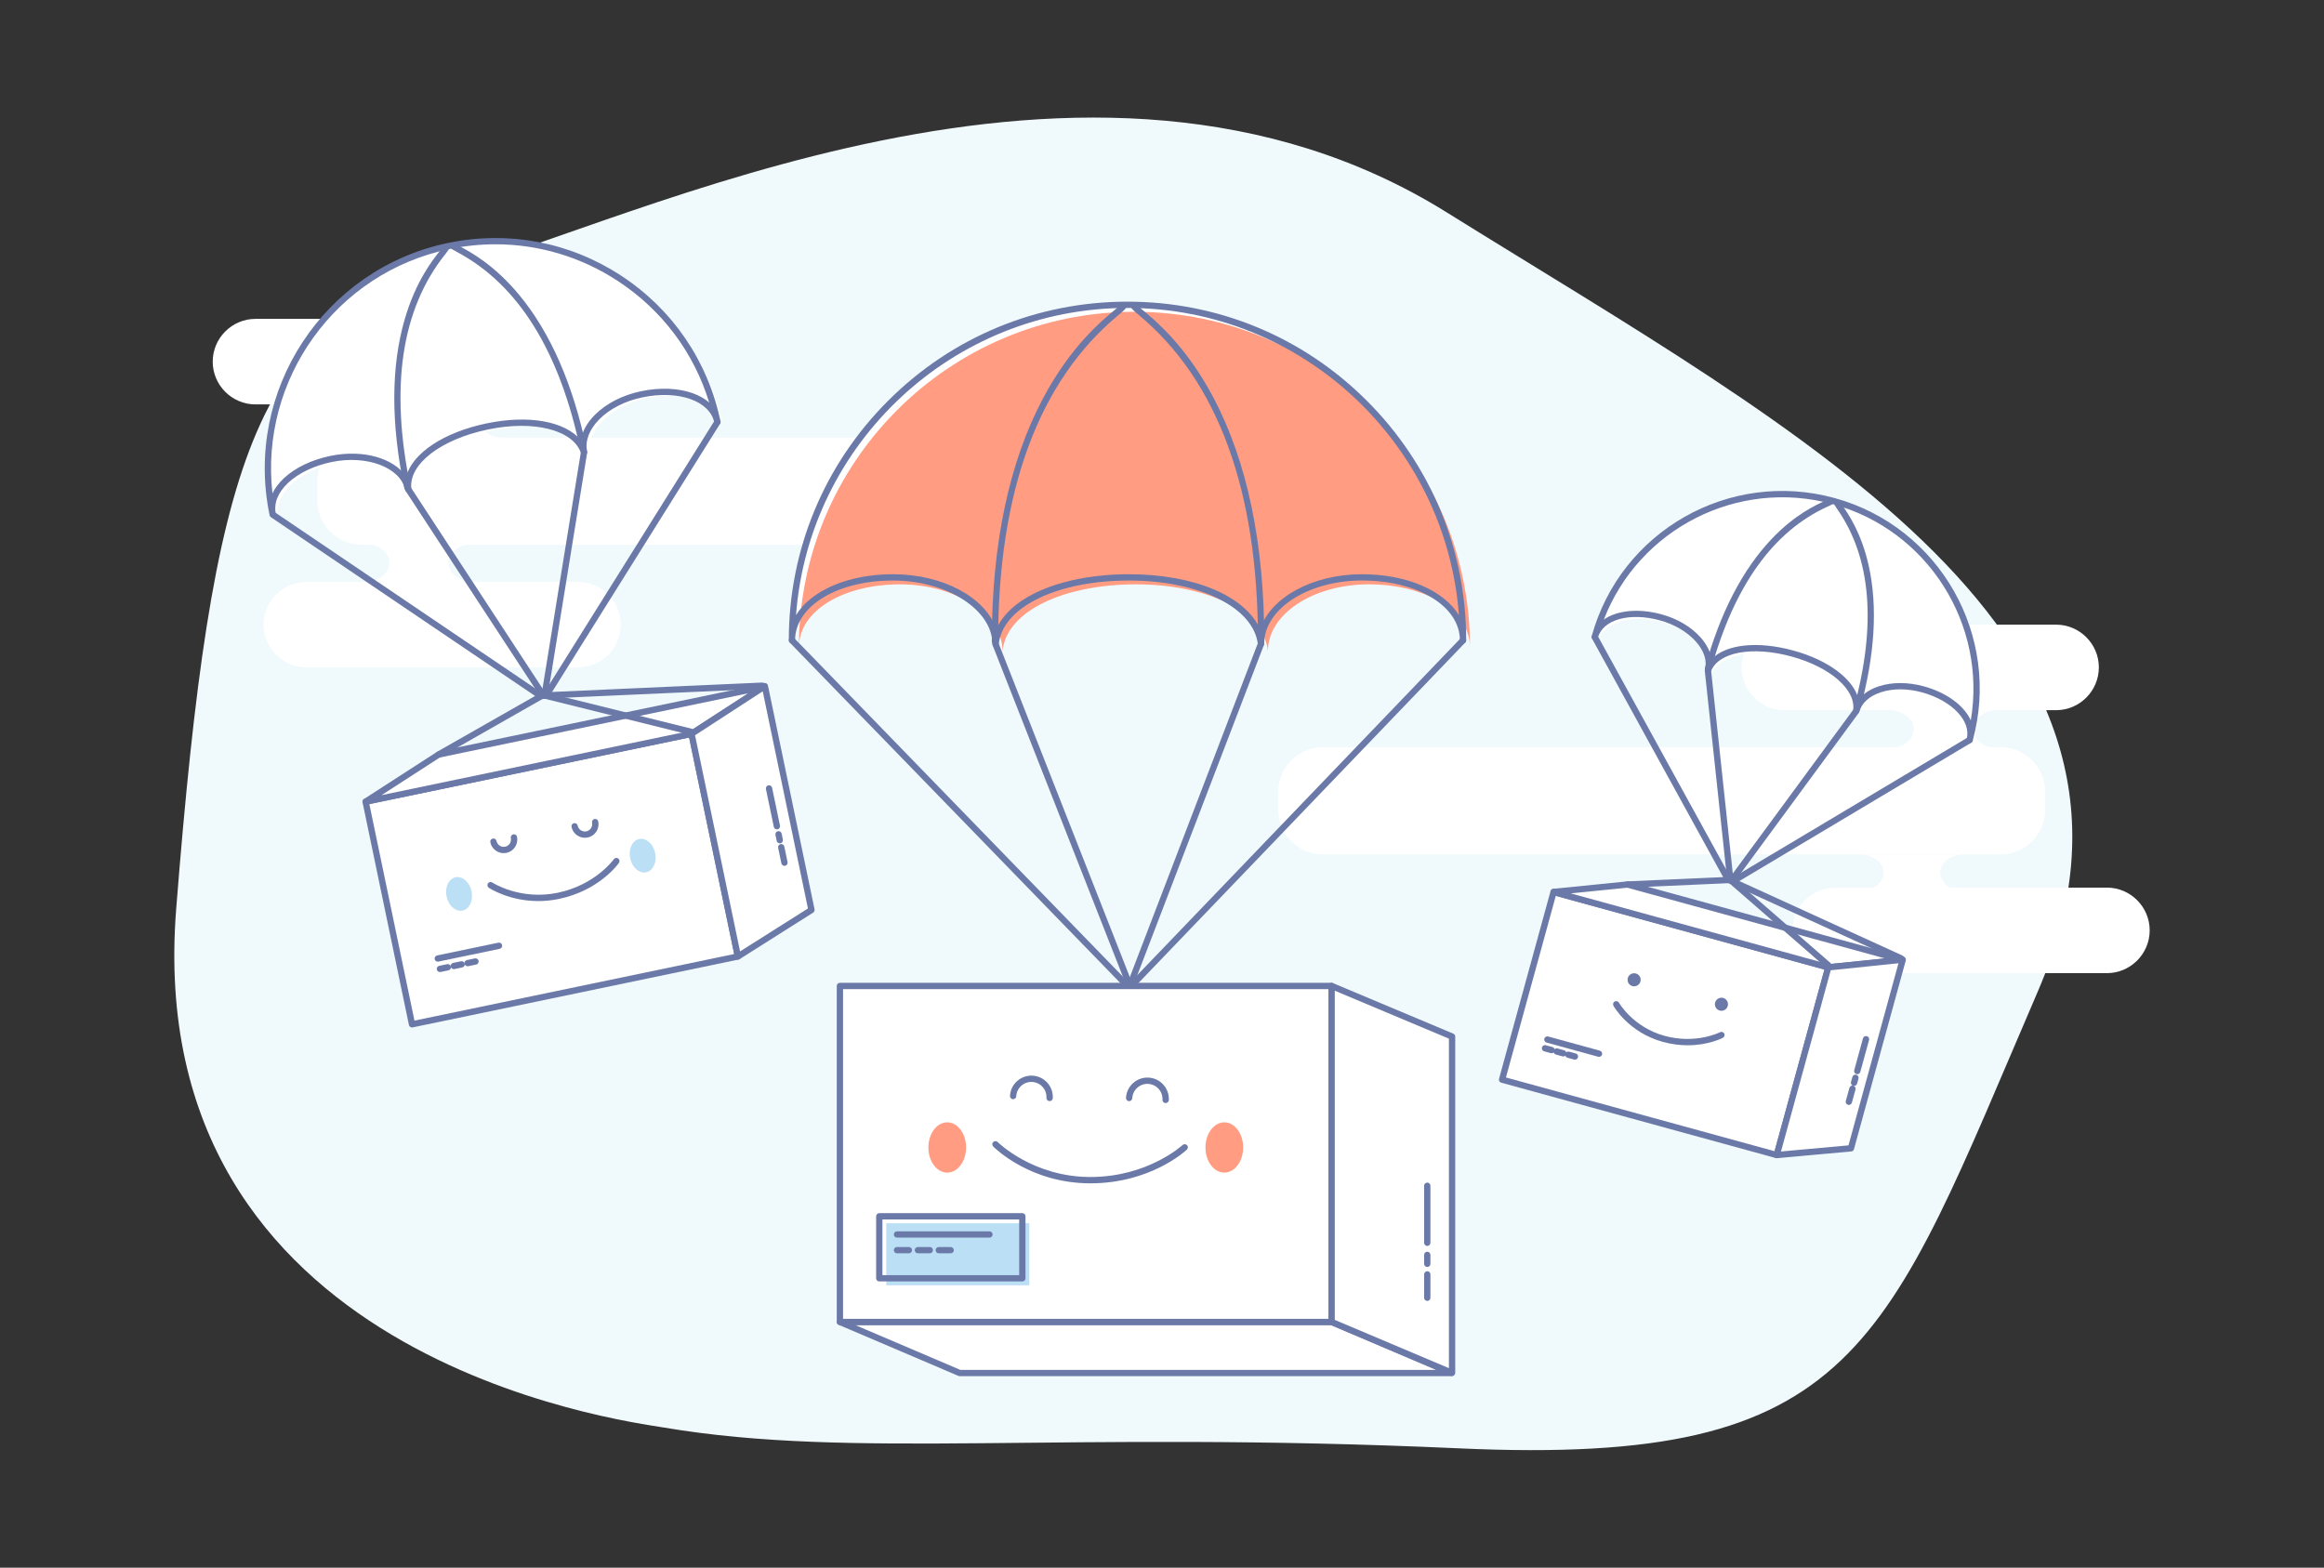 <?xml version="1.0" encoding="utf-8"?>
<!-- Generator: Adobe Illustrator 23.0.0, SVG Export Plug-In . SVG Version: 6.00 Build 0)  -->
<svg version="1.1" id="圖層_1" xmlns="http://www.w3.org/2000/svg" xmlns:xlink="http://www.w3.org/1999/xlink" x="0px" y="0px"
	 viewBox="0 0 1256.33 847.6" style="enable-background:new 0 0 1256.33 847.6;" xml:space="preserve">
<rect x="0" y="0" width="1256.33" height="847.6" fill="#333333" stroke="none"/>
<style type="text/css">
	.st0{fill:#F0F9FC;}
	.st1{fill:#FFFFFF;}
	.st2{fill:#6A79A8;}
	.st3{fill:#BBDFF5;}
	.st4{fill:#FF9C81;}
</style>
<g id="栝鍣_1_1_">
</g>
<g id="栝鍣_2">
</g>
<g>
	<g>
		<path class="st0" d="M358.83,771.82c-21.73-3.66-282.81-36.7-263.59-280.33s43.34-316.9,144.85-343.7
			c101.51-26.81,348.24-153.65,541.87-33.04s402.55,228.77,319.64,421.35c-82.91,192.57-96.48,256.8-312.8,246.98
			C572.47,773.24,462.16,789.25,358.83,771.82z"/>
	</g>
	<g id="XMLID_8_">
		<g id="XMLID_27_">
			<path class="st1" d="M1081.5,461.96H715.12c-13.28,0-24.15-10.86-24.15-24.15v-9.68c0-13.28,10.86-24.15,24.15-24.15h366.38
				c13.28,0,24.15,10.86,24.15,24.15v9.68C1105.65,451.09,1094.78,461.96,1081.5,461.96z"/>
		</g>
		<g id="XMLID_14_">
			<path class="st1" d="M1111.5,383.97H964.61c-12.72,0-23.12-10.4-23.12-23.12l0,0c0-12.72,10.4-23.12,23.12-23.12h146.89
				c12.72,0,23.12,10.4,23.12,23.12l0,0C1134.62,373.56,1124.21,383.97,1111.5,383.97z"/>
		</g>
		<g id="XMLID_13_">
			<path class="st1" d="M1138.98,526.15H992.09c-12.72,0-23.12-10.4-23.12-23.12l0,0c0-12.72,10.4-23.12,23.12-23.12h146.89
				c12.72,0,23.12,10.4,23.12,23.12l0,0C1162.1,515.74,1151.7,526.15,1138.98,526.15z"/>
		</g>
		<g id="XMLID_10_">
			<path class="st1" d="M1061.82,481.74c-7.17,0-12.97-4.43-12.97-9.89s5.81-9.89,12.97-9.89h-56.58c7.17,0,12.97,4.43,12.97,9.89
				s-5.81,9.89-12.97,9.89H1061.82z"/>
		</g>
		<g id="XMLID_9_">
			<path class="st1" d="M1080.15,404.62c-7.47,0-13.53-4.62-13.53-10.33s6.06-10.33,13.53-10.33h-59.06
				c7.47,0,13.53,4.62,13.53,10.33s-6.06,10.33-13.53,10.33H1080.15z"/>
		</g>
	</g>
	<g id="XMLID_1_">
		<g id="XMLID_6_">
			<path class="st1" d="M195.6,236.6h366.38c13.28,0,24.15,10.86,24.15,24.15v9.68c0,13.28-10.86,24.15-24.15,24.15H195.6
				c-13.28,0-24.15-10.86-24.15-24.15v-9.68C171.45,247.47,182.31,236.6,195.6,236.6z"/>
		</g>
		<g id="XMLID_5_">
			<path class="st1" d="M165.6,314.6h146.89c12.72,0,23.12,10.4,23.12,23.12l0,0c0,12.72-10.4,23.12-23.12,23.12H165.6
				c-12.72,0-23.12-10.4-23.12-23.12l0,0C142.48,325,152.88,314.6,165.6,314.6z"/>
		</g>
		<g id="XMLID_4_">
			<path class="st1" d="M138.11,172.41H285c12.72,0,23.12,10.4,23.12,23.12l0,0c0,12.72-10.4,23.12-23.12,23.12H138.11
				c-12.72,0-23.12-10.4-23.12-23.12l0,0C114.99,182.82,125.39,172.41,138.11,172.41z"/>
		</g>
		<g id="XMLID_3_">
			<path class="st1" d="M215.27,216.82c7.17,0,12.97,4.43,12.97,9.89s-5.81,9.89-12.97,9.89h56.58c-7.17,0-12.97-4.43-12.97-9.89
				s5.81-9.89,12.97-9.89H215.27z"/>
		</g>
		<g id="XMLID_2_">
			<path class="st1" d="M196.95,293.95c7.47,0,13.53,4.62,13.53,10.33c0,5.7-6.06,10.33-13.53,10.33H256
				c-7.47,0-13.53-4.62-13.53-10.33c0-5.7,6.06-10.33,13.53-10.33H196.95z"/>
		</g>
	</g>
	<g id="栝鍣_4">
		<g>
			<g>
				
					<rect x="847.56" y="476.34" transform="matrix(0.265 -0.964 0.964 0.265 128.295 1274.926)" class="st1" width="105.23" height="153.99"/>
				<path class="st2" d="M960.49,626.2c-0.14,0-0.3-0.02-0.45-0.06l-148.49-40.77c-0.91-0.25-1.44-1.18-1.19-2.09l27.85-101.48
					c0.12-0.43,0.41-0.81,0.8-1.03c0.39-0.22,0.86-0.28,1.29-0.16l148.49,40.77c0.91,0.25,1.44,1.18,1.19,2.09l-27.85,101.47
					C961.93,625.7,961.24,626.2,960.49,626.2z M814.09,582.55l145.22,39.87l26.96-98.2l-145.22-39.86L814.09,582.55z"/>
			</g>
			<g>
				<polygon class="st1" points="988.36,523.02 839.85,482.25 879.85,478.23 1028.35,518.99 				"/>
				<path class="st2" d="M988.36,524.72c-0.15,0-0.31-0.02-0.45-0.06L839.41,483.9c-0.79-0.21-1.31-0.97-1.24-1.79
					c0.07-0.82,0.71-1.47,1.52-1.55l39.99-4.03c0.2-0.03,0.42,0,0.62,0.05l148.49,40.77c0.79,0.21,1.31,0.97,1.24,1.78
					c-0.07,0.82-0.71,1.47-1.52,1.55l-39.99,4.03C988.47,524.72,988.41,524.72,988.36,524.72z M849.11,483.03L988.5,521.3l30.6-3.09
					l-139.39-38.26L849.11,483.03z"/>
			</g>
			<g>
				<polygon class="st1" points="1028.6,518.85 988.36,523.02 960.49,624.5 1000.6,620.85 				"/>
				<path class="st2" d="M960.49,626.2c-0.5,0-0.98-0.22-1.3-0.61c-0.36-0.42-0.48-1-0.33-1.54l27.85-101.48
					c0.19-0.67,0.77-1.17,1.46-1.24l40.26-4.17c0.55-0.06,1.1,0.16,1.47,0.6c0.37,0.42,0.49,1.01,0.34,1.55l-28,102
					c-0.19,0.68-0.78,1.18-1.49,1.24l-40.11,3.65C960.6,626.19,960.54,626.2,960.49,626.2z M989.68,524.59l-26.9,97.99l36.49-3.32
					l27.03-98.46L989.68,524.59z"/>
			</g>
			<g>
				<g>
					<path class="st2" d="M864.41,571.41c-0.14,0-0.3-0.02-0.45-0.06l-27.92-7.67c-0.91-0.25-1.44-1.18-1.19-2.09
						c0.25-0.9,1.18-1.44,2.09-1.19l27.92,7.67c0.91,0.25,1.44,1.18,1.19,2.09C865.85,570.92,865.16,571.41,864.41,571.41z"/>
				</g>
				<g>
					<path class="st2" d="M838.79,569.46c-0.14,0-0.3-0.02-0.45-0.06l-3.6-0.99c-0.91-0.25-1.44-1.18-1.19-2.09
						c0.25-0.91,1.18-1.45,2.09-1.19l3.6,0.99c0.91,0.25,1.44,1.18,1.19,2.09C840.22,568.97,839.54,569.46,838.79,569.46z"/>
				</g>
				<g>
					<path class="st2" d="M845.1,571.2c-0.14,0-0.3-0.02-0.45-0.06l-3.6-0.99c-0.91-0.25-1.44-1.18-1.19-2.09
						c0.25-0.9,1.18-1.45,2.09-1.19l3.6,0.99c0.91,0.25,1.44,1.18,1.19,2.09C846.53,570.71,845.85,571.2,845.1,571.2z"/>
				</g>
				<g>
					<path class="st2" d="M851.4,572.93c-0.14,0-0.3-0.02-0.45-0.06l-3.6-0.99c-0.91-0.25-1.44-1.18-1.19-2.09
						c0.25-0.91,1.18-1.45,2.09-1.19l3.6,0.99c0.91,0.25,1.44,1.18,1.19,2.09C852.83,572.43,852.15,572.93,851.4,572.93z"/>
				</g>
			</g>
			<g>
				<g>
					<path class="st2" d="M1004.02,580.79c-0.14,0-0.3-0.02-0.45-0.06c-0.91-0.25-1.44-1.18-1.19-2.09l4.73-17.24
						c0.25-0.9,1.18-1.44,2.09-1.19c0.91,0.25,1.44,1.18,1.19,2.09l-4.73,17.24C1005.45,580.29,1004.77,580.79,1004.02,580.79z"/>
				</g>
				<g>
					<path class="st2" d="M1002.28,587.14c-0.14,0-0.3-0.02-0.45-0.06c-0.91-0.25-1.44-1.18-1.19-2.09l0.75-2.72
						c0.25-0.9,1.18-1.45,2.09-1.19c0.91,0.25,1.44,1.18,1.19,2.09l-0.75,2.72C1003.71,586.65,1003.02,587.14,1002.28,587.14z"/>
				</g>
				<g>
					<path class="st2" d="M999.47,597.4c-0.14,0-0.3-0.02-0.45-0.06c-0.91-0.25-1.44-1.18-1.19-2.09l1.95-7.08
						c0.25-0.9,1.18-1.44,2.09-1.19c0.91,0.25,1.44,1.18,1.19,2.09l-1.95,7.08C1000.89,596.9,1000.21,597.4,999.47,597.4z"/>
				</g>
			</g>
			<g>
				<path class="st2" d="M1027.69,519.84c-0.24,0-0.48-0.05-0.71-0.15l-91.76-41.9c-0.85-0.39-1.23-1.4-0.84-2.25
					s1.39-1.23,2.25-0.84l91.76,41.9c0.85,0.39,1.23,1.4,0.84,2.25C1028.94,519.48,1028.33,519.84,1027.69,519.84z"/>
			</g>
			<g>
				<path class="st2" d="M879.85,479.93c-0.9,0-1.66-0.71-1.7-1.62c-0.04-0.93,0.69-1.73,1.62-1.78l54.48-2.42
					c0.93-0.05,1.73,0.69,1.78,1.62c0.04,0.93-0.69,1.73-1.62,1.78l-54.48,2.42C879.9,479.93,879.87,479.93,879.85,479.93z"/>
			</g>
			<g>
				<path class="st2" d="M988.6,523.8c-0.4,0-0.79-0.14-1.11-0.42l-52.67-45.87c-0.71-0.62-0.78-1.69-0.17-2.4
					c0.62-0.71,1.69-0.78,2.4-0.16l52.67,45.86c0.71,0.62,0.78,1.69,0.17,2.4C989.55,523.61,989.08,523.8,988.6,523.8z"/>
			</g>
			<g>
				<g>
					<path class="st2" d="M912.34,565.15c-4.03,0-8.54-0.49-13.4-1.83c-18.43-5.06-26.39-18.93-26.72-19.52
						c-0.46-0.82-0.17-1.85,0.65-2.31c0.82-0.46,1.85-0.17,2.31,0.65c0.11,0.19,7.68,13.24,24.66,17.91
						c17.04,4.67,29.84-1.89,29.97-1.96c0.83-0.43,1.86-0.12,2.29,0.71c0.43,0.83,0.12,1.85-0.71,2.29
						C930.97,561.31,923.55,565.15,912.34,565.15z"/>
				</g>
				<g>
					<path class="st2" d="M886.93,529.74c0,1.95-1.59,3.54-3.54,3.54c-1.95,0-3.54-1.58-3.54-3.54c0-1.96,1.59-3.54,3.54-3.54
						C885.34,526.19,886.93,527.78,886.93,529.74z"/>
				</g>
				<g>
					<path class="st2" d="M934.13,542.97c0,1.96-1.58,3.54-3.54,3.54c-1.96,0-3.54-1.58-3.54-3.54c0-1.96,1.58-3.54,3.54-3.54
						C932.55,539.43,934.13,541.02,934.13,542.97z"/>
				</g>
			</g>
			<g>
				<g>
					<path class="st1" d="M862.11,344.44c15.36-55.96,73.18-88.88,129.15-73.51c55.96,15.37,88.88,73.18,73.51,129.15l0,0
						c3.04-11.09-8.44-22.75-25.29-27.38c-16.85-4.62-32.98,0.61-36.02,11.7l0,0c1.88-12.4-13.05-25.18-34.38-31.03
						c-21.55-5.92-41.34-2.75-45.79,9.14l0,0c3.04-11.09-8.59-24.06-25.45-28.7c-16.85-4.62-32.67-0.5-35.72,10.58L862.11,344.44z"
						/>
				</g>
				<g>
					<path class="st1" d="M863.64,347.12c15.36-55.96,73.18-88.88,129.15-73.51c55.96,15.37,88.88,73.18,73.51,129.15l0,0
						c3.04-11.09-8.44-22.75-25.29-27.38c-16.85-4.62-32.98,0.61-36.02,11.7l0,0c1.88-12.4-13.05-25.18-34.38-31.03
						c-21.55-5.92-41.34-2.75-45.79,9.14l0,0c3.04-11.09-8.59-24.06-25.45-28.7c-16.85-4.62-32.67-0.5-35.72,10.58L863.64,347.12z"
						/>
				</g>
				<g>
					<path class="st2" d="M1064.77,401.78c-0.14,0-0.3-0.02-0.45-0.06c-0.91-0.25-1.44-1.18-1.19-2.09l0,0c0-0.01,0-0.02,0.01-0.02
						c2.65-9.73-7.93-20.83-24.11-25.27c-7.83-2.15-15.73-2.18-22.21-0.07c-6.24,2.03-10.4,5.79-11.72,10.57
						c-0.24,0.87-1.11,1.4-1.99,1.22c-0.88-0.19-1.46-1.03-1.33-1.92c1.69-11.14-12.26-23.4-33.15-29.14
						c-21.39-5.87-39.8-2.47-43.75,8.09c-0.32,0.85-1.25,1.3-2.12,1.02s-1.36-1.19-1.11-2.07c1.31-4.78-0.42-10.17-4.9-15.19
						c-4.63-5.2-11.51-9.26-19.36-11.42c-16.46-4.52-30.91-0.48-33.63,9.39c0,0.01,0,0.02-0.01,0.03c0,0.01-0.01,0.02-0.01,0.03l0,0
						c-0.26,0.88-1.2,1.41-2.08,1.16c-0.91-0.25-1.45-1.16-1.2-2.07c15.59-56.78,74.46-90.29,131.24-74.7s90.29,74.46,74.7,131.24
						C1066.21,401.28,1065.52,401.78,1064.77,401.78z M1027.31,369.31c4.11,0,8.37,0.59,12.62,1.75
						c12.59,3.46,21.9,10.51,25.45,18.41c8.76-51.66-22.98-102.74-74.57-116.9c-51.58-14.16-104.94,13.53-123.79,62.41
						c7.08-4.96,18.69-6.26,31.27-2.8c8.48,2.33,15.94,6.74,21,12.44c3.35,3.77,5.38,7.78,5.98,11.72
						c7.82-7.97,24.71-9.96,44.24-4.6c19.15,5.25,32.51,15.55,35.27,26.42c2.5-3.13,6.24-5.57,10.97-7.11
						C1019.31,369.88,1023.23,369.31,1027.31,369.31z"/>
				</g>
				<g>
					<path class="st2" d="M1003.78,385.11c-0.14,0-0.3-0.02-0.45-0.06c-0.91-0.25-1.44-1.18-1.19-2.09
						c12.41-45.22,9.4-81.46-8.95-107.7c-1.27-1.83-1.75-2.51-1.77-3.35c-0.03-0.93,0.72-1.72,1.66-1.73
						c0.82-0.04,1.54,0.57,1.7,1.35c0.16,0.31,0.71,1.09,1.2,1.79c3.07,4.39,10.26,14.68,14.24,32.59
						c4.93,22.19,3.32,48.42-4.79,77.96C1005.2,384.61,1004.52,385.11,1003.78,385.11z M994.81,271.82L994.81,271.82L994.81,271.82z
						 M994.75,271.45L994.75,271.45L994.75,271.45z"/>
				</g>
				<g>
					<path class="st2" d="M923.32,363.31c-0.14,0-0.3-0.02-0.45-0.06c-0.91-0.25-1.44-1.18-1.19-2.09
						c8.11-29.55,20.18-52.95,35.86-69.56c12.66-13.4,24.2-18.61,29.12-20.83c0.78-0.35,1.66-0.75,1.96-0.93
						c0.54-0.6,1.44-0.73,2.16-0.3c0.8,0.5,1.04,1.55,0.54,2.35c-0.45,0.71-1.22,1.06-3.26,1.98
						c-29.46,13.3-50.69,42.98-63.11,88.19C924.76,362.81,924.07,363.31,923.32,363.31z M988.45,270.08L988.45,270.08L988.45,270.08
						z"/>
				</g>
				<g>
					<path class="st2" d="M936.77,478.17c-0.58,0-1.14-0.3-1.46-0.83c-0.48-0.81-0.22-1.85,0.59-2.33l128.01-76.39
						c0.81-0.48,1.85-0.22,2.33,0.59c0.48,0.81,0.22,1.85-0.59,2.33l-128.01,76.39C937.36,478.09,937.06,478.17,936.77,478.17z"/>
				</g>
				<g>
					<path class="st2" d="M935.93,477.94c-0.35,0-0.71-0.11-1-0.33c-0.76-0.55-0.92-1.62-0.37-2.38l67.53-91.84
						c0.55-0.76,1.62-0.92,2.38-0.37c0.76,0.55,0.92,1.62,0.37,2.38l-67.53,91.84C936.97,477.7,936.46,477.94,935.93,477.94z"/>
				</g>
				<g>
					<path class="st2" d="M935.44,477.8c-0.86,0-1.6-0.65-1.69-1.52l-12.16-113.6c-0.1-0.93,0.58-1.77,1.51-1.87
						c0.93-0.1,1.77,0.58,1.87,1.51l12.15,113.6c0.1,0.93-0.58,1.77-1.51,1.87C935.56,477.8,935.5,477.8,935.44,477.8z"/>
				</g>
				<g>
					<path class="st2" d="M934.33,477.5c-0.6,0-1.18-0.31-1.49-0.88l-72.22-131.36c-0.45-0.82-0.15-1.85,0.67-2.31
						c0.82-0.45,1.86-0.15,2.31,0.67l72.22,131.36c0.45,0.82,0.15,1.85-0.67,2.31C934.89,477.44,934.61,477.5,934.33,477.5z"/>
				</g>
			</g>
		</g>
		<g>
			<g>
				
					<rect x="208.32" y="413.8" transform="matrix(0.979 -0.204 0.204 0.979 -90.644 70.806)" class="st1" width="179.95" height="122.97"/>
				<path class="st2" d="M222.73,555.52c-0.79,0-1.5-0.55-1.67-1.35l-25.07-120.39c-0.09-0.44-0.01-0.9,0.25-1.27
					c0.25-0.37,0.64-0.64,1.08-0.73l176.17-36.69c0.92-0.2,1.82,0.4,2.01,1.32l25.07,120.39c0.09,0.44,0.01,0.9-0.25,1.27
					c-0.25,0.37-0.64,0.64-1.08,0.73l-176.17,36.69C222.96,555.52,222.84,555.52,222.73,555.52z M199.67,434.76l24.38,117.05
					l172.84-35.99l-24.37-117.05L199.67,434.76z"/>
			</g>
			<g>
				<polygon class="st1" points="373.83,396.76 197.66,433.44 237.12,407.95 413.28,371.27 				"/>
				<path class="st2" d="M197.66,435.14c-0.68,0-1.31-0.41-1.57-1.05c-0.31-0.76-0.03-1.63,0.65-2.07l39.46-25.49
					c0.18-0.11,0.37-0.2,0.58-0.24l176.17-36.69c0.8-0.16,1.61,0.26,1.92,1.02c0.31,0.76,0.03,1.63-0.65,2.07l-39.46,25.49
					c-0.18,0.11-0.37,0.2-0.58,0.24l-176.17,36.69C197.89,435.13,197.77,435.14,197.66,435.14z M237.77,409.55l-31.53,20.37
					l166.92-34.76l31.53-20.37L237.77,409.55z M373.83,396.76L373.83,396.76L373.83,396.76z"/>
			</g>
			<g>
				<polygon class="st1" points="413.48,370.98 373.83,396.76 398.9,517.15 438.67,491.99 				"/>
				<path class="st2" d="M398.9,518.85c-0.22,0-0.45-0.04-0.66-0.14c-0.51-0.22-0.88-0.67-1-1.22l-25.07-120.39
					c-0.14-0.69,0.15-1.39,0.74-1.77l39.64-25.78c0.47-0.31,1.06-0.36,1.58-0.14c0.52,0.21,0.89,0.67,1.01,1.22l25.19,121.01
					c0.14,0.7-0.15,1.4-0.76,1.79l-39.77,25.16C399.53,518.75,399.21,518.85,398.9,518.85z M375.73,397.55l24.34,116.85l36.7-23.21
					l-24.45-117.42L375.73,397.55z"/>
			</g>
			<g>
				<g>
					<path class="st2" d="M236.65,519.94c-0.79,0-1.5-0.55-1.67-1.35c-0.2-0.92,0.4-1.82,1.32-2.01l33.12-6.9
						c0.92-0.19,1.82,0.4,2.01,1.32c0.2,0.92-0.4,1.82-1.32,2.01L237,519.9C236.88,519.92,236.77,519.94,236.65,519.94z"/>
				</g>
				<g>
					<path class="st2" d="M237.82,525.55c-0.79,0-1.5-0.55-1.67-1.35c-0.2-0.92,0.4-1.82,1.32-2.01l4.27-0.89
						c0.92-0.19,1.82,0.4,2.01,1.32s-0.4,1.82-1.32,2.01l-4.27,0.89C238.05,525.53,237.93,525.55,237.82,525.55z"/>
				</g>
				<g>
					<path class="st2" d="M245.3,523.98c-0.79,0-1.5-0.55-1.67-1.35c-0.2-0.92,0.4-1.82,1.32-2.01l4.27-0.89
						c0.92-0.19,1.82,0.4,2.01,1.32s-0.4,1.82-1.32,2.01l-4.27,0.89C245.53,523.97,245.42,523.98,245.3,523.98z"/>
				</g>
				<g>
					<path class="st2" d="M252.79,522.43c-0.79,0-1.5-0.55-1.67-1.35c-0.2-0.92,0.4-1.82,1.32-2.01l4.27-0.89
						c0.92-0.19,1.82,0.4,2.01,1.32c0.2,0.92-0.4,1.82-1.32,2.01l-4.27,0.89C253.02,522.42,252.9,522.43,252.79,522.43z"/>
				</g>
			</g>
			<g>
				<g>
					<path class="st2" d="M419.99,448.42c-0.79,0-1.5-0.55-1.67-1.35l-4.26-20.45c-0.2-0.92,0.4-1.82,1.32-2.01
						c0.92-0.2,1.82,0.4,2.01,1.32l4.26,20.45c0.2,0.92-0.4,1.82-1.32,2.01C420.22,448.42,420.1,448.42,419.99,448.42z"/>
				</g>
				<g>
					<path class="st2" d="M421.55,455.97c-0.79,0-1.5-0.55-1.67-1.35l-0.67-3.22c-0.2-0.92,0.4-1.82,1.32-2.01
						c0.92-0.2,1.82,0.4,2.01,1.32l0.67,3.22c0.2,0.92-0.4,1.82-1.32,2.01C421.79,455.96,421.67,455.97,421.55,455.97z"/>
				</g>
				<g>
					<path class="st2" d="M424.08,468.14c-0.79,0-1.5-0.55-1.67-1.35l-1.75-8.4c-0.2-0.92,0.4-1.82,1.32-2.01
						c0.92-0.2,1.82,0.4,2.01,1.32l1.75,8.4c0.2,0.92-0.4,1.82-1.32,2.01C424.31,468.12,424.2,468.14,424.08,468.14z"/>
				</g>
			</g>
			<g>
				<path class="st2" d="M294.39,377.71c-0.9,0-1.66-0.71-1.7-1.62c-0.04-0.93,0.69-1.73,1.62-1.78l117.75-5.28
					c0.94-0.05,1.73,0.68,1.78,1.62c0.04,0.94-0.69,1.73-1.62,1.78l-117.75,5.28C294.44,377.71,294.42,377.71,294.39,377.71z"/>
			</g>
			<g>
				<path class="st2" d="M237.12,409.65c-0.6,0-1.16-0.31-1.48-0.86c-0.47-0.82-0.18-1.85,0.64-2.32l55.38-31.54
					c0.82-0.47,1.85-0.18,2.32,0.64c0.47,0.82,0.18,1.85-0.64,2.32l-55.38,31.54C237.69,409.58,237.4,409.65,237.12,409.65z"/>
			</g>
			<g>
				<path class="st2" d="M373.6,397.37c-0.14,0-0.27-0.02-0.41-0.05l-79.21-19.65c-0.91-0.23-1.47-1.15-1.24-2.06
					c0.23-0.91,1.15-1.47,2.06-1.24l79.21,19.65c0.91,0.23,1.47,1.15,1.24,2.06C375.06,396.85,374.37,397.37,373.6,397.37z"/>
			</g>
			<g>
				<g id="XMLID_17_">
					<path class="st3" d="M254.92,481.9c1.04,4.97-1.15,9.64-4.88,10.41s-7.59-2.63-8.63-7.6c-1.04-4.97,1.15-9.64,4.88-10.41
						C250.02,473.52,253.88,476.93,254.92,481.9z"/>
				</g>
				<g id="XMLID_16_">
					<path class="st3" d="M354.18,461.23c1.04,4.97-1.15,9.64-4.88,10.41c-3.73,0.77-7.59-2.63-8.63-7.6
						c-1.04-4.97,1.15-9.64,4.88-10.41S353.14,456.25,354.18,461.23z"/>
				</g>
				<g>
					<path class="st2" d="M272.27,461.26c-3.42,0-6.49-2.4-7.21-5.87c-0.19-0.92,0.4-1.82,1.33-2.01c0.92-0.19,1.82,0.4,2.01,1.33
						c0.44,2.13,2.53,3.52,4.67,3.08c2.14-0.44,3.52-2.53,3.08-4.67c-0.19-0.92,0.4-1.82,1.33-2.01c0.93-0.19,1.82,0.4,2.01,1.33
						c0.82,3.98-1.75,7.87-5.72,8.69C273.25,461.21,272.75,461.26,272.27,461.26z"/>
				</g>
				<g>
					<path class="st2" d="M316.17,452.95c-3.42,0-6.49-2.4-7.21-5.87c-0.19-0.92,0.4-1.82,1.33-2.01c0.92-0.19,1.82,0.4,2.01,1.33
						c0.44,2.13,2.53,3.52,4.68,3.08c1.04-0.21,1.93-0.82,2.51-1.7c0.58-0.88,0.78-1.94,0.57-2.97c-0.19-0.92,0.4-1.82,1.33-2.01
						c0.92-0.19,1.82,0.4,2.01,1.33c0.4,1.93,0.02,3.89-1.06,5.53c-1.08,1.64-2.74,2.76-4.66,3.16
						C317.15,452.9,316.66,452.95,316.17,452.95z"/>
				</g>
				<g>
					<path class="st2" d="M291.01,487.18c-15.72,0-26.22-6.84-26.76-7.19c-0.78-0.52-0.99-1.57-0.48-2.35
						c0.52-0.78,1.57-0.99,2.35-0.48l0,0c0.15,0.1,15.1,9.77,35.4,5.53c20.34-4.23,30.21-17.97,30.3-18.11
						c0.54-0.77,1.6-0.95,2.37-0.42c0.77,0.54,0.95,1.6,0.42,2.36c-0.42,0.61-10.68,14.97-32.39,19.49
						C298.27,486.84,294.51,487.18,291.01,487.18z"/>
				</g>
			</g>
			<g>
				<g>
					<path class="st1" d="M147.42,278.24c-13.83-66.39,28.79-131.41,95.17-145.24c66.39-13.82,131.42,28.79,145.24,95.17l0,0
						c-2.74-13.16-20.9-19.18-40.89-15.01c-19.99,4.16-33.97,18.2-31.23,31.36l0,0c-4.65-13.9-26.98-19.24-52.28-13.97
						c-25.56,5.32-44.46,19.17-42.76,33.89l0,0c-2.74-13.16-21.76-20.45-41.75-16.29c-19.99,4.17-34.25,16.87-31.51,30.03
						L147.42,278.24z"/>
				</g>
				<g>
					<path class="st1" d="M150.43,280.22c-13.82-66.39,28.79-131.42,95.18-145.24s131.42,28.79,145.24,95.17l0,0
						c-2.74-13.16-20.9-19.18-40.88-15.01c-19.99,4.16-33.97,18.2-31.23,31.36l0,0c-4.65-13.9-26.98-19.24-52.28-13.97
						c-25.56,5.32-44.46,19.17-42.76,33.89l0,0c-2.74-13.16-21.76-20.45-41.75-16.29c-19.99,4.17-34.25,16.87-31.51,30.03
						L150.43,280.22z"/>
				</g>
				<g>
					<path class="st2" d="M145.75,278.59c-13.99-67.2,29.29-133.25,96.49-147.25c32.56-6.78,65.8-0.48,93.61,17.75
						c27.81,18.22,46.86,46.19,53.64,78.74c0.2,0.92-0.4,1.82-1.32,2.01c-0.93,0.2-1.82-0.4-2.01-1.32
						c-1.18-5.68-5.75-10.21-12.88-12.74c-7.27-2.59-16.5-2.92-25.99-0.95c-9.35,1.95-17.61,6.15-23.28,11.84
						c-5.48,5.51-7.84,11.72-6.63,17.5c0.19,0.88-0.35,1.75-1.22,1.99c-0.87,0.24-1.77-0.25-2.06-1.11
						c-4.22-12.63-25.39-18.03-50.33-12.84c-25.53,5.31-42.95,18.79-41.42,32.03c0.1,0.9-0.52,1.73-1.42,1.87
						c-0.89,0.14-1.75-0.44-1.94-1.33c-2.52-12.08-20.71-18.94-39.74-14.98c-9.5,1.98-17.83,5.97-23.47,11.22
						c-5.52,5.15-7.91,11.12-6.72,16.8l0,0c0,0.02,0.01,0.03,0.01,0.06L145.75,278.59z M267.87,132.08
						c-8.29,0-16.63,0.85-24.93,2.58c-61.64,12.83-102.6,70.71-95.65,132.09c1.36-2.86,3.43-5.63,6.19-8.19
						c6.08-5.68,14.99-9.96,25.09-12.06c17.67-3.68,34.26,1.21,40.99,11.12c3.52-12.59,20.09-23.83,43.53-28.71
						c22.96-4.79,42.5-1.05,50.86,9.05c0.82-4.73,3.42-9.42,7.66-13.68c6.13-6.15,15.01-10.69,25-12.77
						c10.1-2.1,19.98-1.72,27.83,1.07c3.55,1.27,6.56,2.98,8.96,5.07c-8.25-27-25.49-50.06-49.39-65.72
						C314.03,138.85,291.19,132.08,267.87,132.08z"/>
				</g>
				<g>
					<path class="st2" d="M315.5,245.03c-0.79,0-1.5-0.55-1.67-1.35c-11.19-53.73-33.67-89.88-66.82-107.45
						c-2.24-1.19-3.09-1.63-3.51-2.42c-0.45-0.82-0.14-1.86,0.69-2.3c0.75-0.4,1.66-0.2,2.16,0.46c0.31,0.24,1.3,0.76,2.26,1.27
						c5.52,2.92,18.44,9.78,32.08,26.24c16.91,20.42,29.19,48.52,36.47,83.52c0.2,0.92-0.4,1.82-1.32,2.01
						C315.74,245.02,315.62,245.03,315.5,245.03z M246.51,132.18L246.51,132.18L246.51,132.18z"/>
				</g>
				<g>
					<path class="st2" d="M220.22,265.2c-0.79,0-1.5-0.55-1.67-1.35c-7.28-35-7.2-65.72,0.26-91.31
						c6.01-20.63,15.21-32.16,19.14-37.09c0.68-0.86,1.39-1.74,1.58-2.08c0.2-0.8,0.96-1.34,1.79-1.28c0.93,0.08,1.63,0.9,1.55,1.84
						c-0.08,0.89-0.67,1.65-2.27,3.65c-23.61,29.6-29.92,71.85-18.73,125.58c0.2,0.92-0.4,1.82-1.32,2.01
						C220.46,265.19,220.34,265.2,220.22,265.2z M239.5,133.64L239.5,133.64L239.5,133.64z"/>
				</g>
				<g>
					<path class="st2" d="M295.38,377.51c-0.31,0-0.62-0.09-0.9-0.26c-0.8-0.5-1.04-1.55-0.54-2.35l92.45-147.64
						c0.5-0.8,1.55-1.04,2.35-0.54c0.8,0.5,1.04,1.55,0.54,2.35l-92.46,147.64C296.49,377.23,295.94,377.51,295.38,377.51z"/>
				</g>
				<g>
					<path class="st2" d="M294.39,377.71c-0.09,0-0.18-0.01-0.27-0.03c-0.93-0.15-1.56-1.02-1.4-1.95l21.33-131.5
						c0.15-0.93,1.03-1.56,1.95-1.4c0.93,0.15,1.56,1.02,1.4,1.95l-21.33,131.49C295.93,377.13,295.21,377.71,294.39,377.71z"/>
				</g>
				<g>
					<path class="st2" d="M293.81,377.84c-0.55,0-1.1-0.27-1.43-0.77l-73.15-111.69c-0.51-0.78-0.3-1.84,0.49-2.35
						c0.78-0.51,1.84-0.3,2.35,0.49l73.15,111.69c0.51,0.78,0.3,1.84-0.49,2.35C294.45,377.75,294.13,377.84,293.81,377.84z"/>
				</g>
				<g>
					<path class="st2" d="M292.49,378.11c-0.33,0-0.66-0.09-0.95-0.29l-145.07-98.17c-0.77-0.53-0.98-1.58-0.46-2.36
						c0.53-0.77,1.58-0.98,2.36-0.46l145.08,98.17c0.77,0.53,0.98,1.58,0.46,2.36C293.57,377.85,293.03,378.11,292.49,378.11z"/>
				</g>
			</g>
		</g>
		<g>
			<g>
				<polygon class="st1" points="518.78,742.35 454.05,714.75 719.87,714.75 784.61,742.35 				"/>
				<path class="st2" d="M784.61,744.05H518.78c-0.23,0-0.46-0.04-0.66-0.14l-64.74-27.62c-0.74-0.31-1.16-1.11-0.99-1.9
					c0.16-0.79,0.86-1.36,1.67-1.36h265.83c0.23,0,0.46,0.04,0.66,0.14l64.73,27.62c0.74,0.31,1.16,1.11,0.99,1.9
					C786.12,743.49,785.42,744.05,784.61,744.05z M519.13,740.65h257.16l-56.77-24.22H462.36L519.13,740.65z"/>
			</g>
			<g>
				<rect x="454.05" y="533.08" class="st1" width="265.83" height="181.65"/>
				<path class="st2" d="M719.87,716.45H454.05c-0.93,0-1.7-0.77-1.7-1.7V533.08c0-0.93,0.76-1.7,1.7-1.7h265.83
					c0.93,0,1.7,0.77,1.7,1.7v181.65C721.57,715.68,720.81,716.45,719.87,716.45z M455.75,713.05h262.43V534.78H455.75V713.05z"/>
			</g>
			<g>
				<polygon class="st1" points="719.87,714.75 784.97,742.28 784.97,560.44 719.87,533.08 				"/>
				<path class="st2" d="M784.97,743.98c-0.22,0-0.45-0.04-0.66-0.14l-65.1-27.53c-0.63-0.26-1.04-0.88-1.04-1.56V533.08
					c0-0.57,0.28-1.1,0.76-1.42c0.48-0.31,1.07-0.37,1.6-0.15l65.1,27.35c0.63,0.26,1.05,0.88,1.05,1.56v181.84
					c0,0.57-0.29,1.11-0.77,1.42C785.63,743.88,785.3,743.98,784.97,743.98z M721.57,713.62l61.7,26.1V561.57l-61.7-25.93
					L721.57,713.62L721.57,713.62z"/>
			</g>
			<g>
				<g>
					<rect x="479.1" y="661.38" class="st3" width="77.33" height="33.53"/>
				</g>
				<g>
					<path class="st2" d="M534.89,669.15H484.9c-0.94,0-1.7-0.77-1.7-1.7c0-0.93,0.76-1.7,1.7-1.7h49.99c0.93,0,1.7,0.77,1.7,1.7
						C536.59,668.4,535.82,669.15,534.89,669.15z"/>
				</g>
				<g>
					<path class="st2" d="M491.34,677.63h-6.44c-0.93,0-1.7-0.77-1.7-1.7c0-0.93,0.76-1.7,1.7-1.7h6.44c0.94,0,1.7,0.77,1.7,1.7
						C493.04,676.86,492.29,677.63,491.34,677.63z"/>
				</g>
				<g>
					<path class="st2" d="M502.64,677.63h-6.44c-0.94,0-1.7-0.77-1.7-1.7c0-0.93,0.76-1.7,1.7-1.7h6.44c0.94,0,1.7,0.77,1.7,1.7
						C504.34,676.86,503.58,677.63,502.64,677.63z"/>
				</g>
				<g>
					<path class="st2" d="M513.93,677.63h-6.44c-0.94,0-1.7-0.77-1.7-1.7c0-0.93,0.76-1.7,1.7-1.7h6.44c0.93,0,1.7,0.77,1.7,1.7
						C515.63,676.86,514.87,677.63,513.93,677.63z"/>
				</g>
				<g>
					<path class="st2" d="M552.66,692.84h-77.33c-0.94,0-1.7-0.77-1.7-1.7v-33.53c0-0.93,0.76-1.7,1.7-1.7h77.33
						c0.93,0,1.7,0.77,1.7,1.7v33.53C554.36,692.09,553.6,692.84,552.66,692.84z M477.03,689.44h73.93v-30.13h-73.93V689.44
						L477.03,689.44z"/>
				</g>
			</g>
			<g>
				<g>
					<path class="st2" d="M771.57,673.65c-0.93,0-1.7-0.77-1.7-1.7v-30.86c0-0.93,0.77-1.7,1.7-1.7c0.93,0,1.7,0.77,1.7,1.7v30.86
						C773.27,672.88,772.52,673.65,771.57,673.65z"/>
				</g>
				<g>
					<path class="st2" d="M771.57,685.03c-0.93,0-1.7-0.77-1.7-1.7v-4.87c0-0.93,0.77-1.7,1.7-1.7c0.93,0,1.7,0.77,1.7,1.7v4.87
						C773.27,684.27,772.52,685.03,771.57,685.03z"/>
				</g>
				<g>
					<path class="st2" d="M771.57,703.38c-0.93,0-1.7-0.77-1.7-1.7V689c0-0.93,0.77-1.7,1.7-1.7c0.93,0,1.7,0.77,1.7,1.7v12.67
						C773.27,702.62,772.52,703.38,771.57,703.38z"/>
				</g>
			</g>
			<g>
				<g id="XMLID_15_">
					<ellipse class="st4" cx="512.07" cy="620.41" rx="10.19" ry="13.59"/>
				</g>
				<g id="XMLID_12_">
					<ellipse class="st4" cx="661.85" cy="620.41" rx="10.19" ry="13.59"/>
				</g>
				<g>
					<path class="st2" d="M567.4,595.35c-0.03,0-0.06,0-0.09,0c-0.93-0.05-1.66-0.85-1.61-1.78c0.11-2.18-0.63-4.28-2.09-5.9
						c-1.46-1.62-3.47-2.58-5.64-2.69c-2.18-0.11-4.28,0.63-5.9,2.09c-1.62,1.46-2.58,3.47-2.69,5.64
						c-0.05,0.93-0.84,1.65-1.78,1.61c-0.93-0.05-1.66-0.85-1.61-1.78c0.16-3.09,1.51-5.92,3.82-8c2.3-2.07,5.27-3.12,8.36-2.96
						s5.92,1.51,8,3.82c2.07,2.3,3.12,5.26,2.96,8.36C569.05,594.64,568.29,595.35,567.4,595.35z"/>
				</g>
				<g>
					<path class="st2" d="M630.12,596.4c-0.03,0-0.06,0-0.09,0c-0.93-0.05-1.66-0.85-1.61-1.78c0.11-2.18-0.63-4.28-2.09-5.9
						c-1.46-1.62-3.47-2.58-5.64-2.69c-2.18-0.11-4.28,0.63-5.9,2.09c-1.62,1.46-2.58,3.47-2.69,5.64
						c-0.05,0.93-0.85,1.65-1.78,1.61c-0.93-0.05-1.66-0.85-1.61-1.78c0.16-3.09,1.51-5.92,3.82-8c2.29-2.07,5.27-3.12,8.36-2.96
						s5.92,1.51,8,3.82c2.07,2.29,3.12,5.26,2.96,8.36C631.77,595.7,631.02,596.4,630.12,596.4z"/>
				</g>
				<g>
					<path class="st2" d="M589.43,639.79c-32.49,0-51.72-19.1-52.52-19.92c-0.66-0.67-0.65-1.74,0.02-2.41
						c0.66-0.66,1.74-0.65,2.41,0.01c0.19,0.19,19.1,18.9,50.11,18.9c31.04,0,49.66-17.11,49.84-17.28c0.69-0.64,1.76-0.6,2.41,0.08
						c0.65,0.68,0.61,1.76-0.08,2.4C640.81,622.33,621.88,639.79,589.43,639.79z"/>
				</g>
			</g>
			<g>
				<g>
					<path class="st1" d="M428.11,346.2c0-100.18,81.21-181.39,181.39-181.39s181.39,81.21,181.39,181.39l0,0
						c0-19.85-24.45-34.03-54.61-34.03c-30.17,0-54.61,16.09-54.61,35.95l0,0c-2.54-21.5-33.23-35.95-71.42-35.95
						c-38.57,0-70.07,14.33-72.05,36.13l0,0c0-19.85-25.31-36.13-55.47-36.13c-30.16,0-54.61,14.08-54.61,33.94L428.11,346.2
						L428.11,346.2z"/>
				</g>
				<g>
					<path class="st4" d="M431.88,349.96c0-100.18,81.21-181.39,181.39-181.39s181.39,81.21,181.39,181.39l0,0
						c0-19.85-24.45-34.03-54.61-34.03c-30.17,0-54.61,16.09-54.61,35.95l0,0c-2.54-21.5-33.23-35.95-71.42-35.95
						c-38.57,0-70.07,14.33-72.05,36.13l0,0c0-19.85-25.31-36.13-55.47-36.13c-30.17,0-54.61,14.08-54.61,33.94V349.96z"/>
				</g>
				<g>
					<path class="st2" d="M538.2,350c-0.03,0-0.05,0-0.08,0c-0.91-0.04-1.62-0.79-1.62-1.7c0-18.67-24.62-34.43-53.77-34.43
						c-30.14,0-52.88,13.84-52.91,32.2c0,0.04,0,0.08,0,0.13c0,0.93-0.77,1.7-1.7,1.7s-1.7-0.76-1.7-1.7v-0.09c0-0.02,0-0.03,0-0.05
						c0.03-48.86,19.07-94.78,53.63-129.33c34.58-34.58,80.56-53.63,129.46-53.63c48.91,0,94.89,19.05,129.46,53.63
						s53.63,80.56,53.63,129.46c0,0.93-0.77,1.7-1.7,1.7s-1.7-0.76-1.7-1.7c0-18.43-22.75-32.33-52.91-32.33
						c-29.18,0-52.91,15.36-52.91,34.25c0,0.9-0.71,1.64-1.6,1.7c-0.89,0.05-1.68-0.6-1.79-1.5c-2.35-19.96-31.68-34.44-69.73-34.44
						c-38.96,0-68.54,14.54-70.35,34.59C539.82,349.33,539.08,350,538.2,350z M482.73,310.47c27.32,0,50.23,12.74,55.85,29.72
						c3.39-7.73,10.67-14.54,21.18-19.66c13.31-6.49,31.25-10.06,50.49-10.06c35.53,0,63.04,11.88,70.97,29.72
						c5.46-16.97,28.08-29.72,55.05-29.72c24.45,0,44.32,8.91,52.41,22.15c-6.96-92.77-84.67-166.12-179.18-166.12
						c-94.49,0-172.19,73.31-179.18,166.06C438.41,319.35,458.29,310.47,482.73,310.47z"/>
				</g>
				<g>
					<path class="st2" d="M681.74,348.02c-0.93,0-1.7-0.76-1.7-1.7c0-81.33-21.73-140.6-64.57-176.15
						c-2.75-2.28-3.77-3.14-4.09-4.17c-0.27-0.9,0.24-1.84,1.14-2.12c0.84-0.25,1.73,0.18,2.06,0.98c0.32,0.43,1.72,1.58,3.06,2.69
						c7.06,5.86,23.6,19.58,38.29,47.36c18.25,34.51,27.51,78.72,27.51,131.4C683.44,347.26,682.67,348.02,681.74,348.02z
						 M614.64,165.03C614.64,165.03,614.64,165.03,614.64,165.03C614.64,165.03,614.64,165.03,614.64,165.03z M614.55,164.82
						L614.55,164.82L614.55,164.82z"/>
				</g>
				<g>
					<path class="st2" d="M537.86,348.5c-0.93,0-1.7-0.77-1.7-1.7c0-52.68,9.34-96.96,27.77-131.59
						c14.83-27.88,31.53-41.72,38.66-47.63c1.36-1.13,2.76-2.29,3.09-2.72c0.33-0.79,1.22-1.22,2.06-0.97
						c0.9,0.27,1.41,1.22,1.14,2.12c-0.31,1.04-1.35,1.9-4.12,4.2c-43.27,35.85-65.2,95.27-65.2,176.6
						C539.56,347.73,538.79,348.5,537.86,348.5z M605.62,165.03C605.62,165.03,605.62,165.03,605.62,165.03
						C605.62,165.03,605.62,165.03,605.62,165.03z M605.71,164.82L605.71,164.82L605.71,164.82z"/>
				</g>
				<g>
					<path class="st2" d="M612.72,533.56c-0.43,0-0.85-0.15-1.17-0.48c-0.68-0.65-0.7-1.73-0.05-2.41l178.18-185.67
						c0.65-0.68,1.73-0.7,2.41-0.05c0.68,0.65,0.7,1.73,0.05,2.41L613.95,533.03C613.61,533.38,613.17,533.56,612.72,533.56z"/>
				</g>
				<g>
					<path class="st2" d="M611.23,533.56c-0.2,0-0.41-0.03-0.61-0.11c-0.88-0.34-1.32-1.32-0.98-2.19l70.44-183.75
						c0.33-0.88,1.32-1.31,2.19-0.98c0.88,0.34,1.32,1.32,0.98,2.19l-70.44,183.75C612.55,533.14,611.91,533.56,611.23,533.56z"/>
				</g>
				<g>
					<path class="st2" d="M610.35,533.56c-0.68,0-1.32-0.41-1.58-1.08l-72.15-183.56c-0.34-0.88,0.08-1.86,0.96-2.2
						c0.88-0.34,1.86,0.08,2.2,0.96l72.15,183.56c0.34,0.88-0.08,1.86-0.96,2.2C610.77,533.53,610.57,533.56,610.35,533.56z"/>
				</g>
				<g>
					<path class="st2" d="M608.36,533.56c-0.44,0-0.88-0.17-1.22-0.52L426.9,347.38c-0.65-0.67-0.64-1.75,0.03-2.41
						c0.67-0.65,1.75-0.64,2.41,0.03l180.25,185.67c0.65,0.67,0.64,1.75-0.03,2.41C609.22,533.4,608.79,533.56,608.36,533.56z"/>
				</g>
			</g>
		</g>
	</g>
</g>
</svg>
